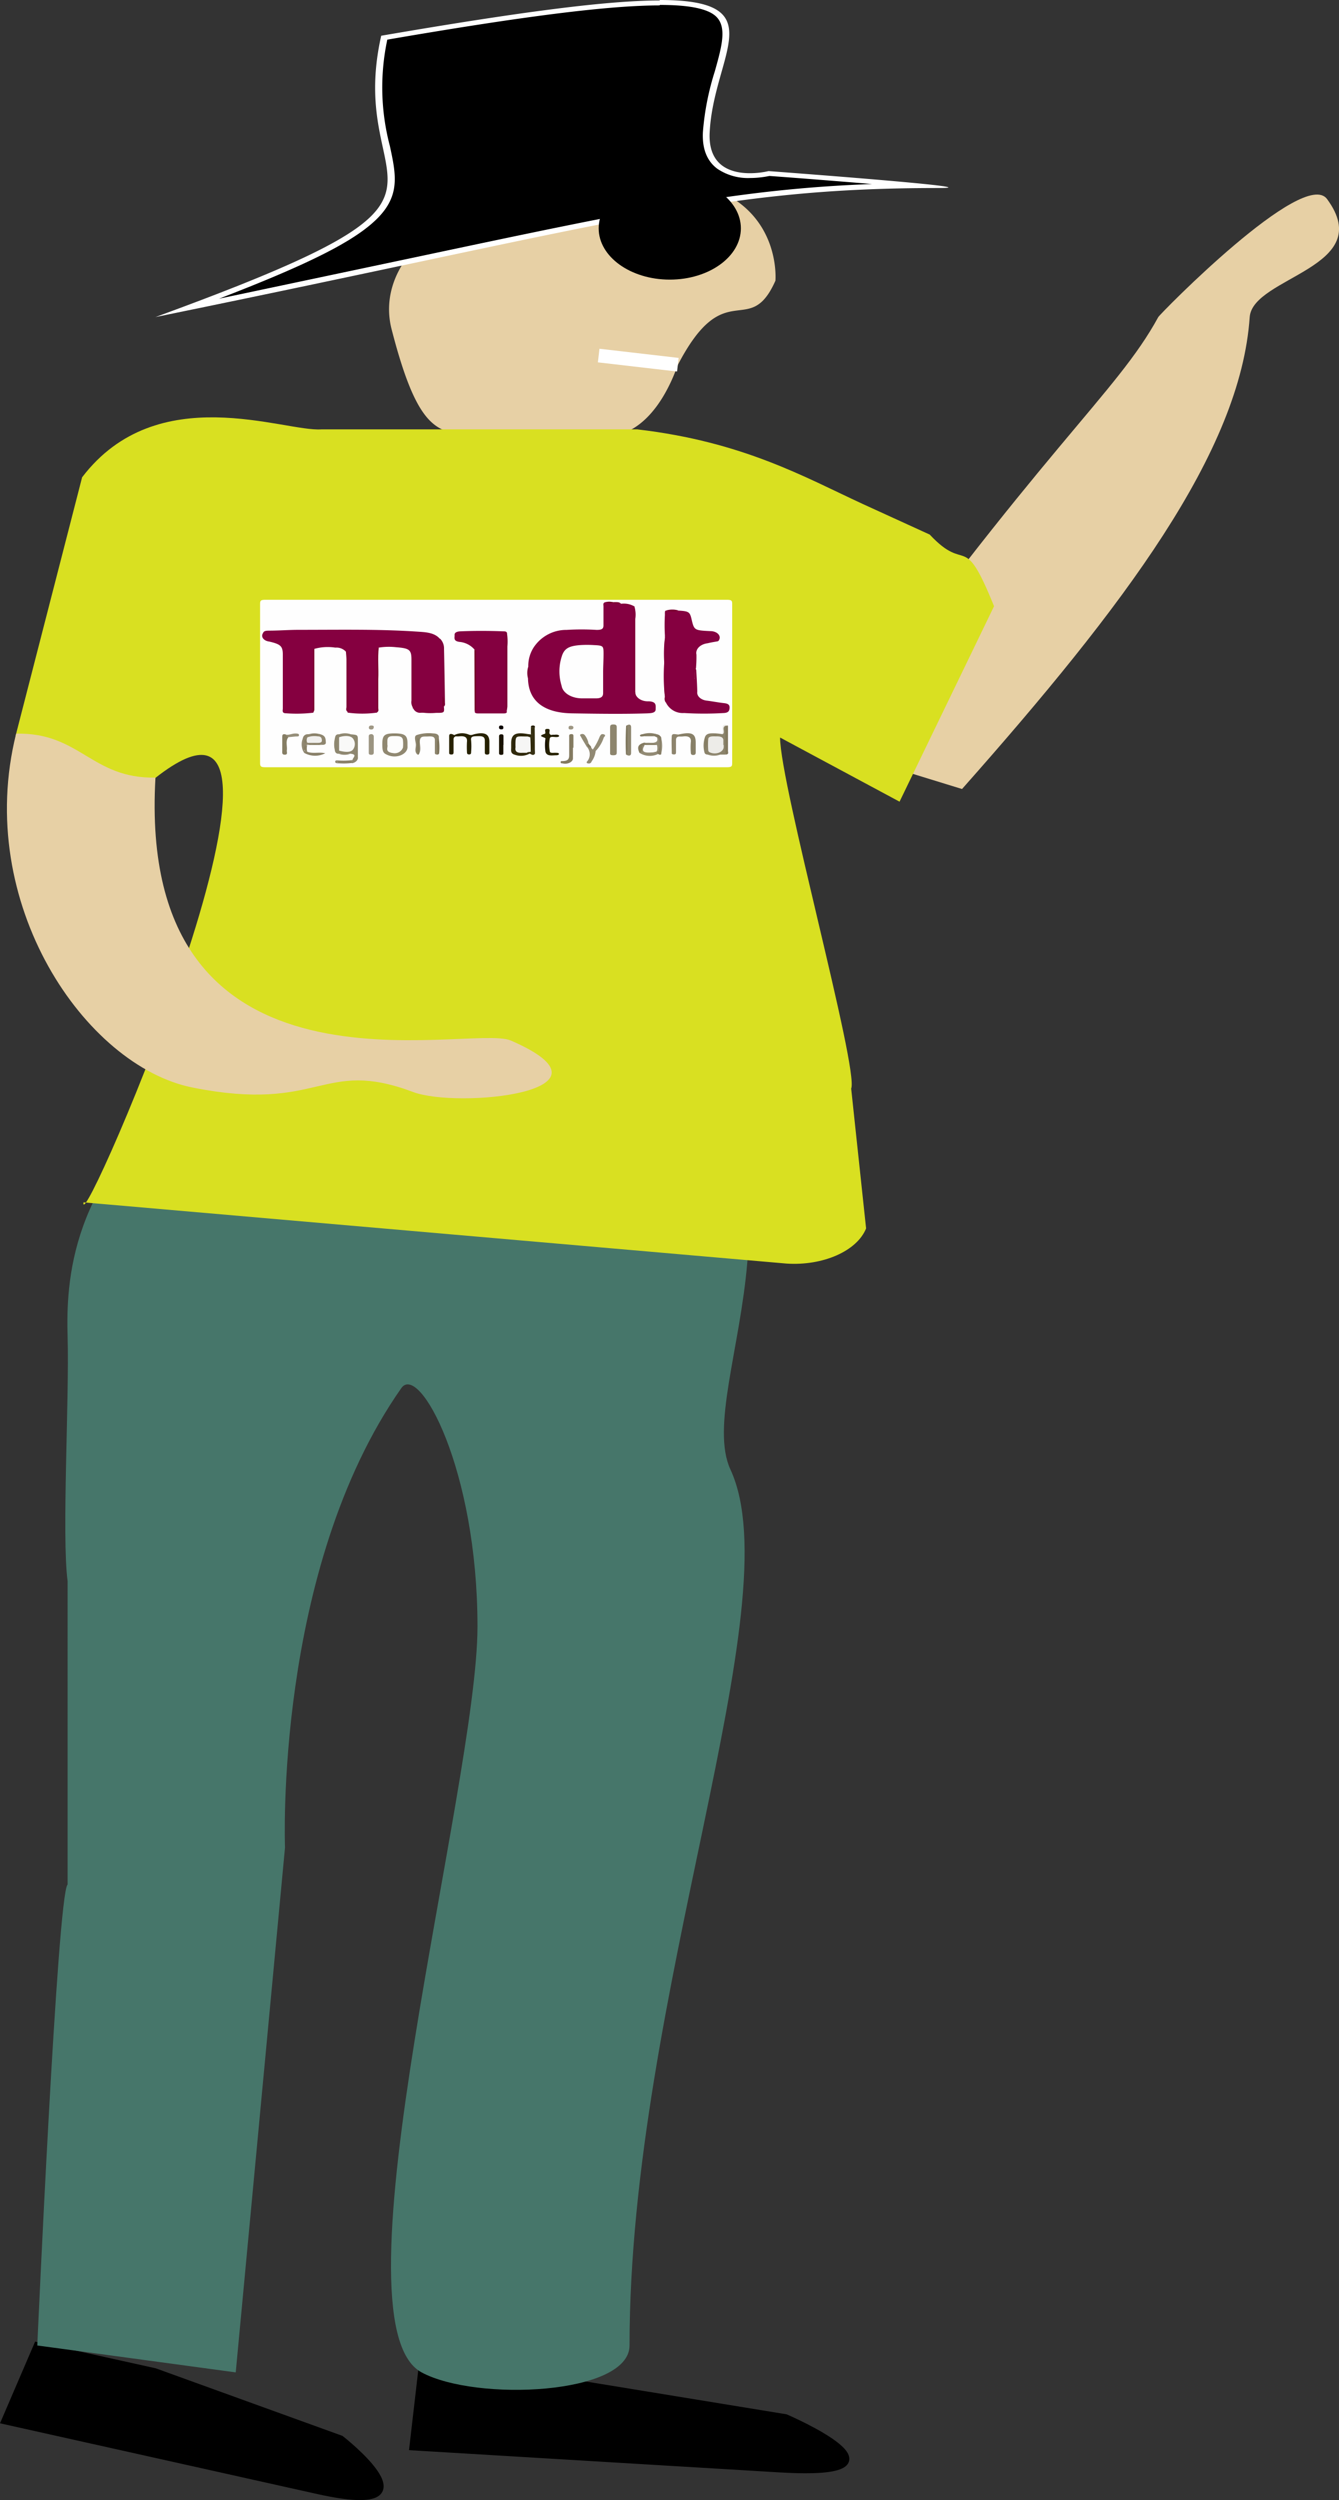 <svg id="Layer_1" data-name="Layer 1" xmlns="http://www.w3.org/2000/svg" width="195.68" height="365.15" viewBox="0 0 195.68 365.15">
  <rect x="0" y="0" width="195.68" height="365.15" fill="#333333" stroke="none"/>
  <title>reg-03</title>
  <path d="M81.7,347.7l33.12,5.41s20.37,8.77-.86,7.5l-53.63-3.22,1.26-10.89Z" transform="translate(0)" stroke="#000" stroke-miterlimit="10"/>
  <path d="M22.63,346.39l27.18,9.83s14.9,11.62-3.25,7.58L.7,353.58l4.73-11Z" transform="translate(0)" stroke="#000" stroke-miterlimit="10"/>
  <path d="M74.42,29.51a4.89,4.89,0,0,0,.65-.09C115.44,17.47,113.32,41,113.32,41c-3.85,8.65-7.33-1-14.24,12.26-.25.48-3.1,9.93-10.1,10.47-2.42.19-17.45,0-18,0-6.47-.61-9.51.82-13.76-15.67C55.07,39.55,62.67,31.32,74.42,29.51Z" transform="translate(0)" fill="#e7d0a5"/>
  <path d="M92.57,147.78c31.15,20.62,8.5,54.62,14.18,66.86C115.84,234.29,92,291.44,92,342.57c0,7.21-22.41,8.23-30.39,3.93-13.6-7.32,8.17-85.69,8.17-108.94,0-23-8.54-38.51-11.13-34.82-18.62,26.54-17,67.11-17,67.11l-7.2,76.65-29-3.93s2.94-66,4.43-67.32V230.93c-.87-6.53.26-26.58,0-35.68-.22-7.82.23-23.27,18.23-36.39C45.7,146,63.71,130.18,92.57,147.78Z" transform="translate(0)" fill="#46766a"/>
  <path d="M92,12" transform="translate(0)" fill="#513d1d"/>
  <path d="M145.27,55.31" transform="translate(0)" fill="#513d1d"/>
  <path d="M92,17.46" transform="translate(0)" fill="#513d1d"/>
  <g>
    <path d="M27.44,44.93C59,33.16,58.29,30,56.44,21.4a33.65,33.65,0,0,1-.28-15.92C76.55,2,89,.39,96.42.39c4.47,0,7.18.56,8.54,1.75,1.9,1.67,1.06,4.64,0,8.4a39.21,39.21,0,0,0-1.73,8.82c-.12,2.31.55,4,2,5.09a7.43,7.43,0,0,0,4.42,1.23,13.22,13.22,0,0,0,2.78-.3c6.82.5,16.07,1.23,21.5,1.76-23.15.27-37.56,3.31-73.37,10.89C51,40.05,40.24,42.31,27.44,44.93Z" transform="translate(0)"/>
    <path d="M96.41.72c4.25,0,6.91.53,8.15,1.61,1.74,1.54.93,4.43-.1,8.1a39.41,39.41,0,0,0-1.74,8.87c-.12,2.42.59,4.22,2.11,5.35A8,8,0,0,0,109.61,26a14.07,14.07,0,0,0,2.83-.3c4.41.32,10.1.77,15,1.18-19.73.72-34.63,3.89-67.07,10.76L32,43.63c12.29-4.73,18.8-7.93,22.26-10.91,4.37-3.73,3.67-6.94,2.72-11.38A33.42,33.42,0,0,1,56.6,5.79c20.16-3.47,32.47-5,39.81-5m0-.72c-7.47,0-20,1.59-40.7,5.15-5.5,24.36,18.5,22.29-33,41.09C90.37,32.5,105,27.46,137.21,27.46c8.5,0-24.89-2.47-24.89-2.47a12.33,12.33,0,0,1-2.72.31c-2.62,0-6.14-.92-5.89-5.95C104.28,7.93,113.18,0,96.41,0Z" transform="translate(0)" fill="#fff"/>
  </g>
  <ellipse cx="97.88" cy="33.35" rx="10.39" ry="7.49"/>
  <path d="M140.59,115.24l-19.52-6c31.49-44.21,42-51.57,48.2-62.93.27-.49,21.27-21.89,24.67-17.23,7.35,10-10.87,11.33-11.31,17.23C181.29,66,164.3,88.5,140.59,115.24Z" transform="translate(0)" fill="#e7d0a5"/>
  <path d="M93.18,62.72c15.43,1.8,24.47,7,32.88,10.88l9.81,4.48c5.51,5.89,4.83-.83,9.4,10.46l-13.81,28.55L114,107.72h0c0,6.85,11.53,48.44,10.39,51.28l2.18,20.42c-1.33,3.3-6.3,5.49-11.65,5.13L12.2,175.61c-.74,6.32,38-83.58,10.52-62h0C15.07,115.86.86,113,2.36,107.15L12,69.71C23,55.29,41.55,63.13,47,62.71H93.17" transform="translate(0)" fill="#d9e021"/>
  <path d="M2.36,107.15c9.38-.18,11,6.6,20.36,6.42-2.88,49.66,46,35.83,51.92,38.4,17.32,7.51-7.83,10-14.3,7.51-13.38-5-13.38,3.12-32.2-.64C12.47,155.71-3.84,131.92,2.36,107.15Z" transform="translate(0)" fill="#e7d0a5"/>
  <line x1="87.49" y1="51.93" x2="99.06" y2="53.27" fill="none" stroke="#fff" stroke-miterlimit="10" stroke-width="2"/>
  <g>
    <path d="M72.41,112.06H38.82c-.67,0-.81-.09-.81-.58V88.18c0-.48.13-.58.8-.58h67.38c.67,0,.81.09.81.58v23.3c0,.48-.13.58-.8.58Z" transform="translate(0)" fill="#fefefe"/>
    <path d="M60.33,103.33a1.44,1.44,0,0,1-.2-1v-6c0-1.44-.32-1.65-2.26-1.8a9.16,9.16,0,0,0-2.52.06c-.38.16-.18.43-.18.63v8.1a1.37,1.37,0,0,1-.07.76,15.51,15.51,0,0,1-4.31,0c-.06-2.69,0-5.39,0-8.07,0-.27.14-.56-.2-.79A1.89,1.89,0,0,0,49,94.59a7.23,7.23,0,0,0-3.09.19,1.07,1.07,0,0,0-.1.72v8.59a20.65,20.65,0,0,1-4,.09c-.66,0-.48-.43-.48-.72V95.63c0-1.24-.3-1.54-2-1.93-.67-.08-1.12-.53-1-1a.72.72,0,0,1,.11-.24c.13-.34.48-.34.84-.35,1.47,0,2.94-.12,4.4-.12,5.71,0,11.42-.12,17.11.25,1.3.09,2.71.1,3.51,1.09a7.55,7.55,0,0,1,.47,3c.07,1.82-.09,3.65.08,5.48a6,6,0,0,1,0,1.38c-.27.9-.27.89-1.57.91a13.15,13.15,0,0,0-1.74,0,1.09,1.09,0,0,1-1.14-.61c.18-1.73,0-3.46.08-5.19v4.76A.36.36,0,0,1,60.33,103.33Z" transform="translate(0)" fill="#850040"/>
    <path d="M77.2,97.37a5,5,0,0,1,.87-2.93A5.71,5.71,0,0,1,82.8,92a35.84,35.84,0,0,1,4.39,0c.71,0,1-.12,1-.66V88.56c0-.24-.14-.54.36-.63.33.14.7,0,1,.09s.78,0,1.09.21c2,.17,2,.17,2,1.63v11.07a.73.73,0,0,0,.05.25.15.15,0,0,1,0,.12c.09,0,0-.09,0-.13a.17.17,0,0,1,.13-.13c0,.73.74,1.35,1.75,1.39h.25c1.14.06,1,.6,1,1.15s-.62.58-1.22.61c-3.65.12-7.3.06-10.95,0-4-.05-6.37-1.67-6.49-5A16.12,16.12,0,0,0,77.2,97.37Z" transform="translate(0)" fill="#840040"/>
    <path d="M99.14,89.18c1.5.09,1.67.19,1.91,1.2.39,1.68.39,1.68,2.77,1.8.73,0,1.34.4,1.36.92a.73.73,0,0,1-.11.4c-.08.18-.25.18-.43.21-.41.07-.82.14-1.22.24-1.09.13-1.82.87-1.64,1.66a19.87,19.87,0,0,1-.07,2c-.46,0-.29-.26-.29-.41v1.87c0,.15.23.05.1.07s-.07,0-.07,0V98.06c0-.14,0-.3.3-.26.05,1.07.13,2.16.15,3.23-.1.65.56,1.24,1.47,1.31h0c.83.11,1.65.27,2.48.36.61.07.8.29.77.72s-.2.68-.82.72a48.18,48.18,0,0,1-5.83,0,2.72,2.72,0,0,1-2.64-1.51c.24-.64-.16-1.25-.15-1.88,0-2.21-.12-4.43.06-6.64.12-1.57,0-3.14.22-4.71C97.93,89,98.58,89.28,99.14,89.18Z" transform="translate(0)" fill="#850040"/>
    <path d="M69.33,94.86a3.26,3.26,0,0,0-2.21-1.11c-.92-.14-.66-.62-.69-1s.39-.53.88-.54c2.07-.09,4.15-.08,6.22,0,.25,0,.54,0,.55.28a.32.32,0,0,0-.12.32v10.72a.49.49,0,0,0,.12.4c0,.22-.21.27-.46.27H69.83c-.24,0-.45-.05-.46-.27a.71.71,0,0,0,.09-.55V95.45C69.46,95.16,69.56,95,69.33,94.86Z" transform="translate(0)" fill="#840040"/>
    <path d="M55.87,108.7c0-1.29.29-1.57,1.68-1.59,1.6,0,2,.27,2,1.44V109c.08.76-.71,1.42-1.76,1.48a2.48,2.48,0,0,1-1.24-.25C56,110,55.87,109.75,55.87,108.7Z" transform="translate(0)" fill="#908871"/>
    <path d="M51.52,111c0-.32.8-.81-.33-.92a5.37,5.37,0,0,1-1.69,0,.47.47,0,0,1-.51-.27,6,6,0,0,1,0-2.16.43.43,0,0,1,.44-.4h.11a5.31,5.31,0,0,1,1.76,0c1,.09,1,.09,1,1v2.31c.07.4-.27.79-.81.91a.56.56,0,0,1-.26-.14.18.18,0,0,1,0-.15A.45.45,0,0,0,51.52,111Z" transform="translate(0)" fill="#8e8770"/>
    <path d="M66.38,107.37a2.54,2.54,0,0,1,2.11-.09c.39.17.6,0,.88-.06,1.47-.34,2.15,0,2.15,1.13v1.51c0,.17,0,.35-.33.35s-.34-.16-.34-.34v-1.69c0-.56-.31-.68-1-.66s-1.1,0-1,.63a9.49,9.49,0,0,1,0,1.69c0,.16,0,.36-.31.35s-.29-.2-.3-.37a13.86,13.86,0,0,1,0-1.44c.08-.64-.23-.93-1.15-.83a3.25,3.25,0,0,1-.48,0C66.54,107.49,66.4,107.47,66.38,107.37Z" transform="translate(0)" fill="#262101"/>
    <path d="M90.13,108.13v1.73c0,.27,0,.45-.52.45s-.45-.19-.45-.43v-3.67c0-.25.07-.4.47-.4s.5.13.5.39Z" transform="translate(0)" fill="#8d856d"/>
    <path d="M106,110.21h-.76a5.64,5.64,0,0,1-1.81,0c-.36,0-.46-.19-.49-.36a3.83,3.83,0,0,1,.09-2.21,6.86,6.86,0,0,1,.14,1.82,6.5,6.5,0,0,0-.14-1.82c.23-.61.92-.54,1.54-.53a8.78,8.78,0,0,1,1,.12c.23-.33,0-.72.11-1s.07-.35.39-.16A12.11,12.11,0,0,1,106,110.21Z" transform="translate(0)" fill="#8b836b"/>
    <path d="M50.55,95.16c0-.08,0-.3.24-.1a1,1,0,0,1,.16.72c0,2.68-.1,5.36.07,8,0,.12-.11.15-.24.17-.3-.22-.15-.49-.15-.72V96.29C50.62,95.93,50.58,95.53,50.55,95.16Z" transform="translate(0)" fill="#800038"/>
    <path d="M61,110.21c-.51-.47-.18-1-.23-1.52s-.31-1.16.12-1.33a5.58,5.58,0,0,1,2.42-.24c.44,0,.83.15.83.55-.14.85.22,1.71-.21,2.54-.49,0-.37-.25-.38-.44v-1.69c0-.59-.58-.53-1.09-.51s-1-.09-1.09.53.28,1.44-.2,2.12c-.25-.79.06-1.61-.11-2.16A9.62,9.62,0,0,1,61,110.21Z" transform="translate(0)" fill="#8d856e"/>
    <path d="M79.72,107.86c-.09-.22-1.33-.3-.12-.68.32-.1-.28-.76.44-.72.55,0,.09.53.31.76s.35.06.53.09.66-.12.85.17a.5.5,0,0,1-.11.12c-.39.19-1.16-.19-1.27.24a4.83,4.83,0,0,0,0,1.88c0,.35.56.2.89.23.18,0,.43,0,.44.16s-.2.19-.35.2c-.64,0-1.4.2-1.62-.5A3.07,3.07,0,0,0,79.72,107.86Z" transform="translate(0)" fill="#262102"/>
    <path d="M77.4,110.07a2.65,2.65,0,0,1-2.18.16c-.69-.19-.5-.72-.52-1.11v-.56c0-1.32.63-1.67,2.42-1.35l.48.06a.19.19,0,0,1,.21,0h0c0,.28-.33.35-.65.4s-1.1-.14-1.34.25a1.71,1.71,0,0,0,0,1.51c.12.35.64.25,1,.35C76.93,110,77.38,109.76,77.4,110.07Z" transform="translate(0)" fill="#2f290c"/>
    <path d="M97.57,89.32c0,3.6-.33,7.21-.2,10.77a5.35,5.35,0,0,0,.16,1.61c.1.28.23.66-.22.92a.9.9,0,0,1-.15-.82,34.69,34.69,0,0,1-.06-4.33,36.73,36.73,0,0,1,.07-4.33h0a13.17,13.17,0,0,0,0-3.67c0-.13,0-.25.17-.3A.23.23,0,0,1,97.57,89.32Z" transform="translate(0)" fill="#82003c"/>
    <path d="M92.68,101.19c-.34-.23-.2-.53-.2-.8V89.65c0-1.13,0-1.13-1.53-1.32a.7.7,0,0,1-.43-.14.21.21,0,0,1,.23,0h0a3.06,3.06,0,0,1,1.94.37,1.39,1.39,0,0,1,.07.72v11.64A.33.33,0,0,1,92.68,101.19Z" transform="translate(0)" fill="#82003a"/>
    <path d="M83.73,109.22v1.55c0,.45-.58.8-1.2.77a1.53,1.53,0,0,1-.34-.05c-.13,0-.26,0-.26-.17s.12-.16.25-.16c1,0,1-.47,1-1v-2.5c0-.18-.07-.43.31-.44s.3.25.31.43v1.55Z" transform="translate(0)" fill="#837a60"/>
    <path d="M99.34,107.24c1.74-.37,2.32-.08,2.33,1.17v1.45c0,.18,0,.4-.35.41s-.37-.21-.37-.39a9.24,9.24,0,0,1,0-1.44c.09-.67-.23-1-1.19-.87a5.15,5.15,0,0,1-.59,0c-.08,0-.2.05-.22,0C98.86,107.28,99.26,107.37,99.34,107.24Z" transform="translate(0)" fill="#888068"/>
    <path d="M92.68,101q0-6.24,0-12.49a3.93,3.93,0,0,1,.16,1.88V101h-.06S92.73,101.1,92.68,101Z" transform="translate(0)" fill="#840040"/>
    <path d="M64.67,101.75V97.11a10.06,10.06,0,0,0-.52-3.67l.15-.17a2,2,0,0,1,.59,1.51c.06,2.64.1,5.28.14,7.93a.5.5,0,0,1-.13.47l-.1-.09A4.43,4.43,0,0,0,64.67,101.75Z" transform="translate(0)" fill="#81043d"/>
    <path d="M54.62,108.74v1.2c0,.19-.12.32-.42.3s-.31-.15-.31-.31v-2.4c0-.15.07-.28.32-.3a.35.35,0,0,1,.41.28v0C54.63,107.94,54.62,108.34,54.62,108.74Z" transform="translate(0)" fill="#9b9481"/>
    <path d="M42.14,107.67c-.48.63-.11,1.32-.23,2,0,.21.17.56-.3.56s-.35-.37-.36-.59v-2c0-.24,0-.51.52-.37C41.82,107.41,42.22,107.41,42.14,107.67Z" transform="translate(0)" fill="#857d64"/>
    <path d="M74.07,103.86c-.36-.22-.2-.53-.21-.79v-9.6a1.88,1.88,0,0,0-.09-.91c-.14-.28.15-.15.31-.14a8.3,8.3,0,0,1,.07,2v8.65C74.16,103.36,74.07,103.61,74.07,103.86Z" transform="translate(0)" fill="#7d0038"/>
    <path d="M44.27,107.77a.7.7,0,0,1,.75-.53.53.53,0,0,1,.25,0,5,5,0,0,0,1.3,0,.28.28,0,0,1,.24,0c.83.22.77.72.81,1.23,0,.25-.26.35-.6.31a7,7,0,0,0-2.15,0h0a.46.46,0,0,0-.18.17c-.17.21.23.62-.45.65A5.11,5.11,0,0,1,44.27,107.77Z" transform="translate(0)" fill="#8f866f"/>
    <path d="M99.34,107.24c.05.13-.43.12-.16.31-.39.13-.4.38-.39.65v1.66c0,.17,0,.35-.34.33s-.28-.17-.28-.31c0-.79-.06-1.59,0-2.38C98.23,106.94,99,107.41,99.34,107.24Z" transform="translate(0)" fill="#8d846d"/>
    <path d="M91.5,106c.42-.25.72-.23.73.21v3.76c0,.39-.25.5-.72.26a.66.66,0,0,0,.17-.32v-3.72A.62.62,0,0,0,91.5,106Z" transform="translate(0)" fill="#8d856e"/>
    <path d="M45.74,104c-.28-.3,0-.63,0-.94V95.41c0-.25-.13-.52.2-.72v9C45.89,103.81,45.93,103.93,45.74,104Z" transform="translate(0)" fill="#7c0432"/>
    <path d="M55.07,104.05V95.18c0-.22-.13-.48.28-.61-.17,1.54,0,3.09-.07,4.63v4.22C55.27,103.62,55.43,103.86,55.07,104.05Z" transform="translate(0)" fill="#7b002f"/>
    <path d="M66.38,107.37l.25.17c-.37.12-.36.35-.35.59v1.73c0,.16,0,.35-.32.34s-.32-.12-.32-.28v-2.47C65.68,107.06,66.07,107.18,66.38,107.37Z" transform="translate(0)" fill="#262000"/>
    <path d="M69.33,94.86c.32.14.23.37.23.56v7.93c0,.18.05.38-.2.52Z" transform="translate(0)" fill="#750027"/>
    <path d="M73.56,108.79V110c0,.12,0,.23-.25.25s-.38-.06-.38-.23v-2.52a.27.27,0,0,1,.27-.25h.1c.27,0,.28.16.28.3v1.26Z" transform="translate(0)" fill="#191201"/>
    <path d="M97.17,93.13v8.65a26.54,26.54,0,0,1-.1-5A19.26,19.26,0,0,1,97.17,93.13Z" transform="translate(0)" fill="#850040"/>
    <path d="M106,110.21V106a.29.29,0,0,1,.32-.05l.07.05v3.6C106.36,109.86,106.61,110.19,106,110.21Z" transform="translate(0)" fill="#82795f"/>
    <path d="M86.41,109.23l.21.23c.08.14.35.07.43.21a3.09,3.09,0,0,1-.59,1.54.41.41,0,0,1-.5.29l-.06,0c-.32-.1-.09-.3,0-.41a1.64,1.64,0,0,0-.12-2l.09-.06A.7.7,0,0,1,86.41,109.23Z" transform="translate(0)" fill="#918974"/>
    <path d="M87.07,109.67c-.2,0-.38,0-.43-.21a9.18,9.18,0,0,0,1-1.87c.12-.19.2-.46.59-.34s.1.33,0,.48A5,5,0,0,1,87.07,109.67Z" transform="translate(0)" fill="#938c76"/>
    <path d="M60.33,103.33V96h.22v6.81c0,.22.1.48-.17.67a.06.06,0,0,1-.06-.08h0Z" transform="translate(0)" fill="#800438"/>
    <path d="M96.18,110.12a2.79,2.79,0,0,1-2.74-.17,4.59,4.59,0,0,0,.17-.72c.05-.22.08-.48.55-.45.44,1,.44,1,1.85,1C96.17,109.86,96.33,109.94,96.18,110.12Z" transform="translate(0)" fill="#928a74"/>
    <path d="M44.9,109.8c.82.32,1.76,0,2.63.22a3.26,3.26,0,0,1-3.08-.06.33.33,0,0,1,.44-.17Z" transform="translate(0)" fill="#898069"/>
    <path d="M61.52,104.05c0-.16.1-.23.38-.21h1.57c.8.08,1.14-.19,1.21-.72a.1.1,0,0,1,.11,0h.07c.1,1,.1,1-1.16,1A8.79,8.79,0,0,1,61.52,104.05Z" transform="translate(0)" fill="#81013b"/>
    <path d="M77.13,107.57a.78.78,0,0,0,.66-.31,1.34,1.34,0,0,1,0-1,.27.27,0,0,1,.3.06h0c.09,1.25-.09,2.5.09,3.76-.26.36-.51.09-.76,0l-.39-.13c-.09-.22.21-.26.34-.38a1.85,1.85,0,0,0,0-1.67A.6.6,0,0,1,77.13,107.57Z" transform="translate(0)" fill="#352f12"/>
    <path d="M85.78,109.12c-.3-.51-.61-1-.9-1.54-.06-.11-.24-.27.06-.35a.46.46,0,0,1,.52.14h0a3,3,0,0,1,.53,1.11c-.24.16.1.4-.16.55Z" transform="translate(0)" fill="#918a73"/>
    <path d="M94.24,108.81c-.48,0-.41.28-.41.5a.54.54,0,0,1-.39.63c-.23-.56-.41-1.13.59-1.44a.39.39,0,0,1,.31,0,10.09,10.09,0,0,0,1.23,0c.23,0,.54,0,.34.32A2,2,0,0,1,94.24,108.81Z" transform="translate(0)" fill="#837a60"/>
    <path d="M101.7,97.8c-.47.48,0,1-.38,1.54V95.12c.38.83-.11,1.71.37,2.53Z" transform="translate(0)" fill="#82003c"/>
    <path d="M96.18,110.12l-.22-.34v-.09a1.22,1.22,0,0,1,.13-.35,5.73,5.73,0,0,0,.06-1.44.27.27,0,0,0-.2-.23l-.35-.16a.23.23,0,0,1-.11-.17.24.24,0,0,1,.14-.15,1.73,1.73,0,0,1,.73.19l.24.25a8.29,8.29,0,0,1,0,2.57A.39.39,0,0,1,96.18,110.12Z" transform="translate(0)" fill="#857c64"/>
    <path d="M63.88,110.21c.11-.85-.24-1.71.21-2.54a8.65,8.65,0,0,1,.09,2.31.23.23,0,0,1-.24.22Z" transform="translate(0)" fill="#7e755b"/>
    <path d="M91.5,106h.18a17,17,0,0,1,0,4.09l-.2.14C91.41,108.81,91.43,107.41,91.5,106Z" transform="translate(0)" fill="#7d755b"/>
    <path d="M42.14,107.67c-.11-.14-.41-.17-.39-.38.5.11.92-.17,1.4-.16.26,0,.56,0,.55.25s-.31.17-.52.19Z" transform="translate(0)" fill="#968f7a"/>
    <path d="M78.16,110.08a5.21,5.21,0,0,1-.16-2.2v-1.61a.13.13,0,0,1,.14,0h0Q78.16,108.17,78.16,110.08Z" transform="translate(0)" fill="#2d2708"/>
    <path d="M51.52,111l-.19.2c-.64.14-1.31,0-2,.11-.13,0,.08.1,0,0s0-.05.06-.05a9,9,0,0,1,1.89.05l.2.12a8.93,8.93,0,0,1-1.93.06c-.24,0-.59,0-.57-.25s.34-.17.55-.17A9.68,9.68,0,0,0,51.52,111Z" transform="translate(0)" fill="#918973"/>
    <path d="M97.19,89.46a7,7,0,0,1,0,3.67A25.21,25.21,0,0,1,97.19,89.46Z" transform="translate(0)" fill="#850040"/>
    <path d="M44.9,109.8l-.45.16a2.26,2.26,0,0,1-.17-2.16c.16.62-.22,1.28.22,1.88.25-.26,0-.58.18-.84h.22A2.1,2.1,0,0,0,44.9,109.8Z" transform="translate(0)" fill="#918973"/>
    <path d="M77.2,97.37a1.82,1.82,0,0,1,0,1.84A3,3,0,0,1,77.2,97.37Z" transform="translate(0)" fill="#7e0236"/>
    <path d="M61,110.21v-2.35h.2v2.35Z" transform="translate(0)" fill="#81795f"/>
    <path d="M96.59,110.22v-2.57A4.61,4.61,0,0,1,96.59,110.22Z" transform="translate(0)" fill="#98917c"/>
    <path d="M97.57,89.32l-.2-.16a3.08,3.08,0,0,1,1.77,0C98.66,89.46,98.07,89.26,97.57,89.32Z" transform="translate(0)" fill="#7a0030"/>
    <path d="M96,107.69l.23.13c.15.78.15.79-.91.78a4.48,4.48,0,0,1-1.07,0h-.15a1.93,1.93,0,0,1,1-.09C95.89,108.5,96.22,108.29,96,107.69Z" transform="translate(0)" fill="#98917c"/>
    <path d="M54.26,106.55c-.29,0-.36-.13-.36-.28s.09-.32.39-.31.33.1.34.23h0C54.61,106.42,54.51,106.55,54.26,106.55Z" transform="translate(0)" fill="#9f9885"/>
    <path d="M79.72,107.86a1.88,1.88,0,0,1,0,1.95A6.14,6.14,0,0,1,79.72,107.86Z" transform="translate(0)" fill="#160f00"/>
    <path d="M49,107.64v2.16A3.48,3.48,0,0,1,49,107.64Z" transform="translate(0)" fill="#938c76"/>
    <path d="M96.38,107.41l-.77-.14a2.57,2.57,0,0,1-1.81,0A3.24,3.24,0,0,1,96.38,107.41Z" transform="translate(0)" fill="#8f8771"/>
    <path d="M83.45,106c.18,0,.34.09.35.22h0c0,.17-.06.33-.37.33s-.34-.11-.34-.27S83.15,106,83.45,106Z" transform="translate(0)" fill="#9d9682"/>
    <path d="M93.8,107.24h1.81v.17c-.5.18-1.07-.05-1.57.14-.18,0-.41.08-.5-.06S93.66,107.28,93.8,107.24Z" transform="translate(0)" fill="#837b62"/>
    <path d="M106.39,106H106c-.59.34.06.89-.39,1.25v-1.05C105.61,105.86,106,105.74,106.39,106Z" transform="translate(0)" fill="#edece8"/>
    <path d="M73.56,106.25c0,.14,0,.28-.29.28s-.36-.14-.35-.32.09-.23.26-.25h.09C73.53,106,73.56,106.1,73.56,106.25Z" transform="translate(0)" fill="#0c0401"/>
    <path d="M90.77,88.18h-.24c-.33,0-.71.09-1-.14q-.1,0-.07-.09c0-.09,0,0,.07,0C90,87.95,90.47,87.86,90.77,88.18Z" transform="translate(0)" fill="#7d0534"/>
    <path d="M44.89,108.81a3.56,3.56,0,0,1,2.15,0Z" transform="translate(0)" fill="#877f66"/>
    <path d="M46.82,107.26h-.2a3.44,3.44,0,0,1-1.31,0h-.24A2.58,2.58,0,0,1,46.82,107.26Z" transform="translate(0)" fill="#918973"/>
    <path d="M85.85,109.07c0-.19-.12-.4.16-.55,0,.28.45.42.39.72Z" transform="translate(0)" fill="#837b63"/>
    <path d="M103.43,110.23h1.81A2.79,2.79,0,0,1,103.43,110.23Z" transform="translate(0)" fill="#97907b"/>
    <path d="M51.3,107.26H49.54A2.45,2.45,0,0,1,51.3,107.26Z" transform="translate(0)" fill="#938c76"/>
    <path d="M94.07,107.54c.48-.27,1-.07,1.57-.14v.14Z" transform="translate(0)" fill="#8f8771"/>
    <path d="M49.5,110.1h1.69A2.61,2.61,0,0,1,49.5,110.1Z" transform="translate(0)" fill="#908771"/>
    <path d="M77.79,106.27v1h-.2v-1a.14.14,0,0,1,.16,0h0Z" transform="translate(0)" fill="#2c2607"/>
    <path d="M77.79,106.27h-.18c-.06-.17,0-.3.27-.31s.33.14.28.31Z" transform="translate(0)" fill="#251e02"/>
    <path d="M89.54,87.95v.12a1.55,1.55,0,0,1-1-.13A2,2,0,0,1,89.54,87.95Z" transform="translate(0)" fill="#740024"/>
    <path d="M64.82,103.14h-.15V101.7C65.07,102.19,64.8,102.67,64.82,103.14Z" transform="translate(0)" fill="#77002a"/>
    <path d="M88.14,98.22v3c0,.56-.33.77-1,.78H85.07c-1.52,0-2.83-.76-3-1.85a7.06,7.06,0,0,1,0-4.19c.35-1.21,1-1.61,2.72-1.74a15.06,15.06,0,0,1,2,0c1.32.06,1.4.12,1.41,1.1S88.14,97.25,88.14,98.22Z" transform="translate(0)" fill="#fefefe"/>
    <path d="M86.07,104h5.45a1.32,1.32,0,0,1,.56.1h-6Z" transform="translate(0)" fill="#82003c"/>
    <path d="M81.63,96.92a.45.45,0,0,1,0-.56C81.82,96.56,81.63,96.76,81.63,96.92Z" transform="translate(0)" fill="#7f0034"/>
    <path d="M92.68,101h.17v.58c-.27-.14-.12-.31-.17-.45Z" transform="translate(0)" fill="#7e0037"/>
    <path d="M56.61,108.78v-.55c0-.45.14-.72.85-.72s1.37-.06,1.43.63a5.3,5.3,0,0,1,0,1.05,1.29,1.29,0,0,1-1.47.8,1.64,1.64,0,0,1-.53-.14C56.35,109.58,56.72,109.1,56.61,108.78Z" transform="translate(0)" fill="#fdfdfc"/>
    <path d="M57.07,107.35a2.4,2.4,0,0,1,1.29,0Z" transform="translate(0)" fill="#80765c"/>
    <path d="M49.56,107.68c.72-.25,1.62-.28,2,.16a1.33,1.33,0,0,1,0,1.67c-.38.45-1.3.31-2,.13A5.65,5.65,0,0,1,49.56,107.68Z" transform="translate(0)" fill="#f9f9f8"/>
    <path d="M49.56,107.68v2A2.45,2.45,0,0,1,49.56,107.68Z" transform="translate(0)" fill="#938c76"/>
    <path d="M51.35,111.35H49.44v-.13h1.91A.48.48,0,0,1,51.35,111.35Z" transform="translate(0)" fill="#80775d"/>
    <path d="M71.29,107.86v2h-.1v-2Z" transform="translate(0)" fill="#201900"/>
    <path d="M105.76,108.81v.28c0,.52-.58.95-1.3.95a1.71,1.71,0,0,1-.7-.14.37.37,0,0,1-.26-.35,11,11,0,0,1,0-1.55c0-.51.63-.45,1.11-.45s1,0,1.1.48v.78Z" transform="translate(0)" fill="#edece8"/>
    <path d="M103.07,107.66c.46.64.11,1.32,0,2Z" transform="translate(0)" fill="#847b60"/>
    <path d="M104.07,107.36a1,1,0,0,1,.74-.06C104.58,107.51,104.31,107.32,104.07,107.36Z" transform="translate(0)" fill="#857b63"/>
    <path d="M62.17,107.32a1.85,1.85,0,0,1,1,0A1.8,1.8,0,0,1,62.17,107.32Z" transform="translate(0)" fill="#847c62"/>
    <path d="M81.45,107.46a1.8,1.8,0,0,1-1,0A1.66,1.66,0,0,1,81.45,107.46Z" transform="translate(0)" fill="#241e03"/>
    <path d="M77.13,107.57l.37.13a2.89,2.89,0,0,1,.05,2.1c-.18.06-.42,0-.55.15h-.67c-.77.05-1.08-.2-1-.72a2.08,2.08,0,0,0,0-.35C75.34,107.34,75.33,107.57,77.13,107.57Z" transform="translate(0)" fill="#f6f6f5"/>
    <path d="M75.07,109.48V108h.09v1.51Z" transform="translate(0)" fill="#1a1401"/>
    <path d="M75.79,107.33a1.35,1.35,0,0,1,.86,0A1.35,1.35,0,0,1,75.79,107.33Z" transform="translate(0)" fill="#211a00"/>
    <path d="M75.86,110.1h.81A.88.88,0,0,1,75.86,110.1Z" transform="translate(0)" fill="#2b2405"/>
    <path d="M101.14,109.92v-2.06h.09v2.08Z" transform="translate(0)" fill="#827b62"/>
    <path d="M44.93,107.69a2.94,2.94,0,0,1,1.51-.14c.51,0,.59.28.6.6s-.3.35-.64.35H44.94a.47.47,0,0,1,0-.81Z" transform="translate(0)" fill="#f1f0ee"/>
    <path d="M45.31,107.27h1.31A1.59,1.59,0,0,1,45.31,107.27Z" transform="translate(0)" fill="#837a60"/>
    <path d="M44.68,108.86c-.06.28.16.59-.18.84C44.56,109.37,44.34,109.06,44.68,108.86Z" transform="translate(0)" fill="#857c62"/>
    <path d="M44.93,107.69a.87.87,0,0,0,0,.82h-.25a.64.64,0,0,1,0-.72Z" transform="translate(0)" fill="#918973"/>
    <path d="M44.69,107.86v.72a.38.38,0,0,1,0-.66h0Z" transform="translate(0)" fill="#847c63"/>
    <path d="M91.7,110.08V106c.29.15.22.37.2.58C91.79,107.73,92.13,108.91,91.7,110.08Z" transform="translate(0)" fill="#8f8770"/>
    <path d="M94.24,108.81H96l.08.05a.79.79,0,0,1-.15.88h0a1.6,1.6,0,0,1-.72.16C93.94,110,93.67,109.68,94.24,108.81Z" transform="translate(0)" fill="#fbfbfa"/>
    <path d="M77.56,109.79q0-1-.05-2.1A1.93,1.93,0,0,1,77.56,109.79Z" transform="translate(0)" fill="#2c2607"/>
    <path d="M94.23,108.55a8.51,8.51,0,0,1,1,0c.78.07,1.14-.14,1-.72a1.79,1.79,0,0,1,0,1.71c-.27-.2.06-.51-.24-.72h0C95.49,108.46,94.76,108.86,94.23,108.55Z" transform="translate(0)" fill="#928a74"/>
    <path d="M96,108.81c.38.19.15.48.24.72s-.06.22-.25.25A1.79,1.79,0,0,0,96,108.81Z" transform="translate(0)" fill="#98917c"/>
  </g>
</svg>
